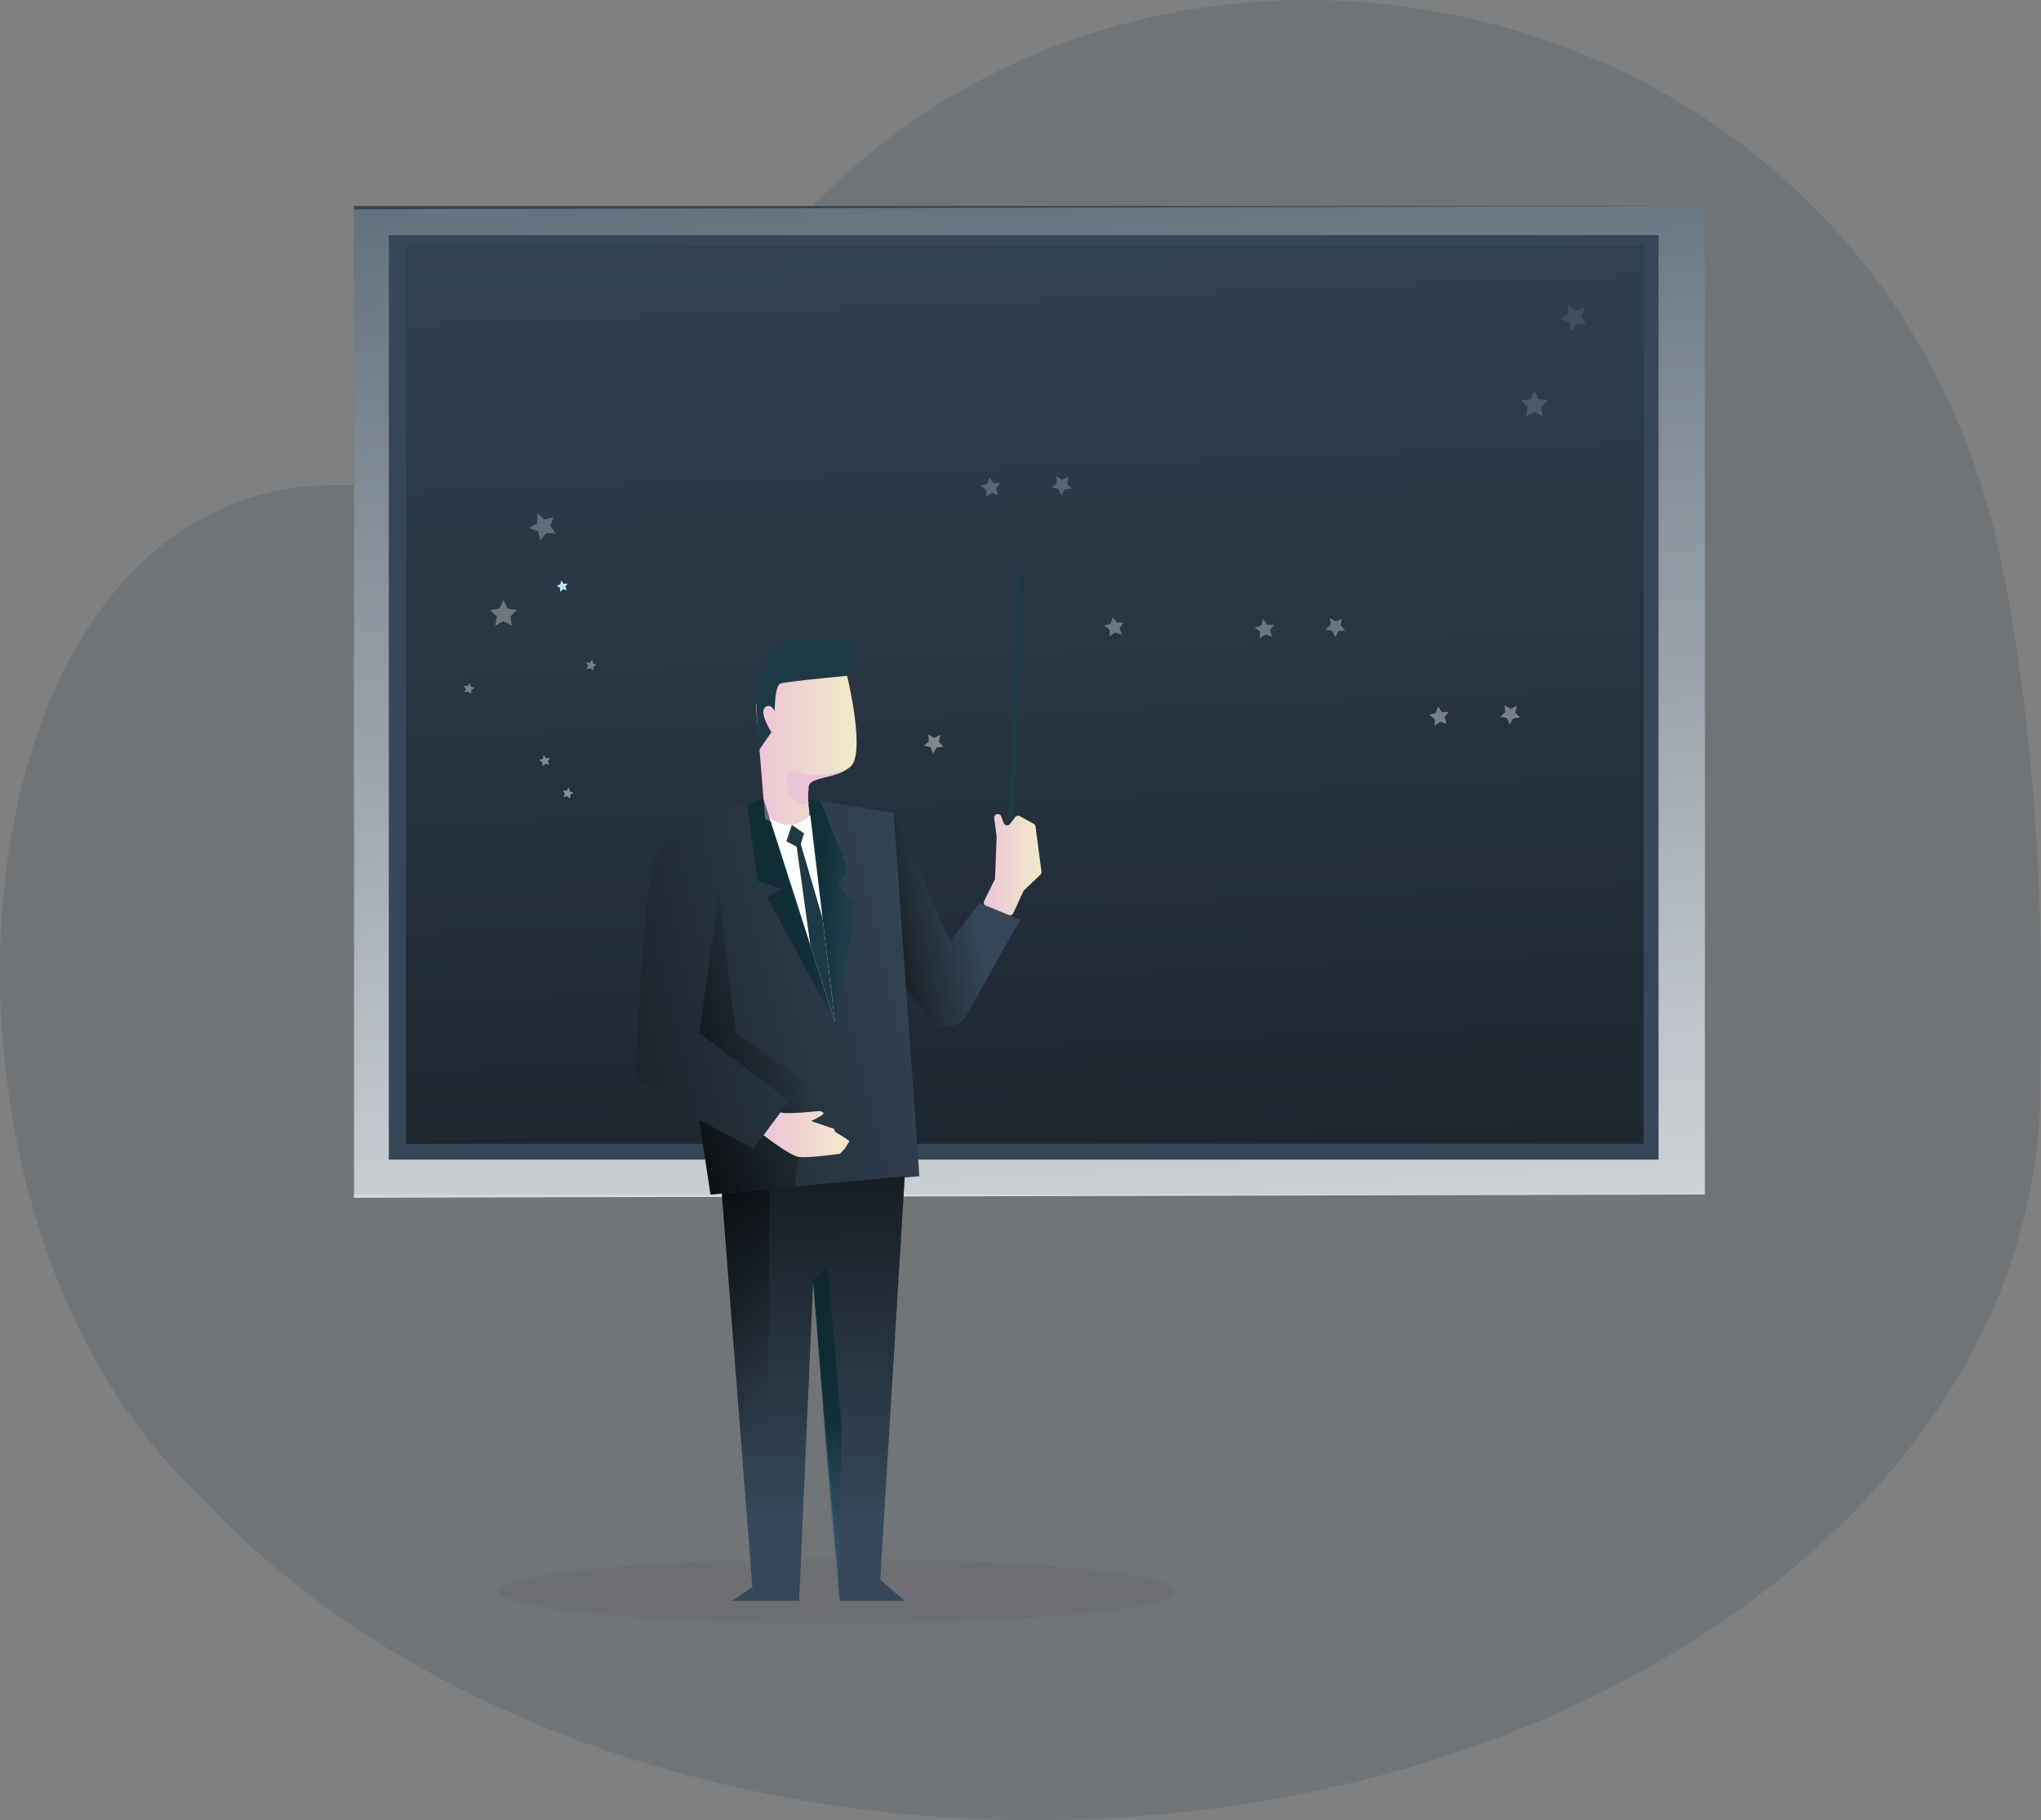 <svg id="Layer_1" data-name="Layer 1" xmlns="http://www.w3.org/2000/svg" xmlns:xlink="http://www.w3.org/1999/xlink" width="667.76" height="595.4" viewBox="0 0 667.76 595.4">
  <rect x="0" y="0" width="667.76" height="595.4" fill="#808080" stroke="none"/>
  <defs>
    <linearGradient id="linear-gradient" x1="315.97" y1="62.84" x2="357.05" y2="730.37" gradientTransform="translate(0 -172)" gradientUnits="userSpaceOnUse">
      <stop offset="0.02" stop-color="#fff" stop-opacity="0"/>
      <stop offset="1" stop-color="#fff"/>
    </linearGradient>
    <linearGradient id="linear-gradient-2" x1="326.73" y1="188.96" x2="354.88" y2="877.02" gradientTransform="translate(0 -172)" gradientUnits="userSpaceOnUse">
      <stop offset="0" stop-opacity="0"/>
      <stop offset="0.91" stop-opacity="0.8"/>
      <stop offset="1"/>
    </linearGradient>
    <linearGradient id="linear-gradient-3" x1="318.04" y1="300.74" x2="274.68" y2="291.17" gradientTransform="matrix(1, 0, 0, -1, 0, 598)" xlink:href="#linear-gradient-2"/>
    <linearGradient id="linear-gradient-4" x1="313.11" y1="284.18" x2="120.52" y2="237.44" gradientTransform="matrix(1, 0, 0, -1, 0, 598)" xlink:href="#linear-gradient-2"/>
    <linearGradient id="linear-gradient-5" x1="168.68" y1="46.28" x2="156.86" y2="505.79" gradientTransform="matrix(1, 0, 0, 1, 0, 0)" xlink:href="#linear-gradient"/>
    <linearGradient id="linear-gradient-6" x1="180.74" y1="46.59" x2="168.92" y2="506.1" gradientTransform="matrix(1, 0, 0, 1, 0, 0)" xlink:href="#linear-gradient"/>
    <linearGradient id="linear-gradient-7" x1="504.01" y1="54.91" x2="492.18" y2="514.42" gradientTransform="matrix(1, 0, 0, 1, 0, 0)" xlink:href="#linear-gradient"/>
    <linearGradient id="linear-gradient-8" x1="516.02" y1="55.22" x2="504.19" y2="514.73" gradientTransform="matrix(1, 0, 0, 1, 0, 0)" xlink:href="#linear-gradient"/>
    <linearGradient id="linear-gradient-9" x1="326.86" y1="50.35" x2="315.03" y2="509.86" gradientTransform="matrix(1, 0, 0, 1, 0, 0)" xlink:href="#linear-gradient"/>
    <linearGradient id="linear-gradient-10" x1="350.19" y1="50.95" x2="338.36" y2="510.46" gradientTransform="matrix(1, 0, 0, 1, 0, 0)" xlink:href="#linear-gradient"/>
    <linearGradient id="linear-gradient-11" x1="475.39" y1="54.18" x2="463.57" y2="513.68" gradientTransform="matrix(1, 0, 0, 1, 0, 0)" xlink:href="#linear-gradient"/>
    <linearGradient id="linear-gradient-12" x1="498.67" y1="54.78" x2="486.84" y2="514.28" gradientTransform="matrix(1, 0, 0, 1, 0, 0)" xlink:href="#linear-gradient"/>
    <linearGradient id="linear-gradient-13" x1="417.57" y1="52.69" x2="405.74" y2="512.19" gradientTransform="matrix(1, 0, 0, 1, 0, 0)" xlink:href="#linear-gradient"/>
    <linearGradient id="linear-gradient-14" x1="440.84" y1="53.29" x2="429.01" y2="512.79" gradientTransform="matrix(1, 0, 0, 1, 0, 0)" xlink:href="#linear-gradient"/>
    <linearGradient id="linear-gradient-15" x1="368.36" y1="51.42" x2="356.54" y2="510.93" gradientTransform="matrix(1, 0, 0, 1, 0, 0)" xlink:href="#linear-gradient"/>
    <linearGradient id="linear-gradient-16" x1="310.46" y1="49.93" x2="298.63" y2="509.44" gradientTransform="matrix(1, 0, 0, 1, 0, 0)" xlink:href="#linear-gradient"/>
    <linearGradient id="linear-gradient-17" x1="191.34" y1="46.87" x2="179.52" y2="506.37" gradientTransform="matrix(1, 0, 0, 1, 0, 0)" xlink:href="#linear-gradient"/>
    <linearGradient id="linear-gradient-18" x1="183.38" y1="46.66" x2="171.56" y2="506.17" gradientTransform="matrix(1, 0, 0, 1, 0, 0)" xlink:href="#linear-gradient"/>
    <linearGradient id="linear-gradient-19" x1="197.86" y1="47.03" x2="186.03" y2="506.54" gradientTransform="matrix(1, 0, 0, 1, 0, 0)" xlink:href="#linear-gradient"/>
    <linearGradient id="linear-gradient-20" x1="158.09" y1="46.01" x2="146.26" y2="505.52" gradientTransform="matrix(1, 0, 0, 1, 0, 0)" xlink:href="#linear-gradient"/>
    <linearGradient id="linear-gradient-21" x1="317.75" y1="415.69" x2="350.73" y2="415.69" gradientTransform="translate(-70.47 -172)" gradientUnits="userSpaceOnUse">
      <stop offset="0" stop-color="#ecc4d7"/>
      <stop offset="0.42" stop-color="#efd4d1"/>
      <stop offset="1" stop-color="#f2eac9"/>
    </linearGradient>
    <linearGradient id="linear-gradient-22" x1="268.31" y1="103.1" x2="264.93" y2="266.41" gradientTransform="matrix(1, 0, 0, -1, 0, 598)" xlink:href="#linear-gradient-2"/>
    <linearGradient id="linear-gradient-23" x1="302.81" y1="610.41" x2="224.09" y2="689.64" gradientTransform="translate(0 -172)" gradientUnits="userSpaceOnUse">
      <stop offset="0.36" stop-color="#00272e"/>
      <stop offset="0.75" stop-color="#3f80a1" stop-opacity="0.25"/>
      <stop offset="1" stop-color="#69b9eb" stop-opacity="0"/>
    </linearGradient>
    <linearGradient id="linear-gradient-24" x1="392.34" y1="454.85" x2="411.22" y2="454.85" xlink:href="#linear-gradient-21"/>
    <linearGradient id="linear-gradient-25" x1="259.59" y1="262.45" x2="197.64" y2="238.23" gradientTransform="matrix(1, 0, 0, -1, 0, 598)" xlink:href="#linear-gradient-2"/>
    <linearGradient id="linear-gradient-26" x1="228.51" y1="466.44" x2="337.34" y2="477.6" gradientTransform="translate(0 -172)" gradientUnits="userSpaceOnUse">
      <stop offset="0.36" stop-color="#00272e"/>
      <stop offset="0.75" stop-color="#3f80a1" stop-opacity="0.25"/>
      <stop offset="0.77" stop-color="#4284a6" stop-opacity="0.06"/>
      <stop offset="1" stop-color="#69b9eb" stop-opacity="0"/>
    </linearGradient>
    <linearGradient id="linear-gradient-27" x1="299.06" y1="465.7" x2="407.88" y2="476.86" gradientTransform="translate(-70.47 -172)" xlink:href="#linear-gradient-23"/>
    <linearGradient id="linear-gradient-28" x1="320.28" y1="543" x2="348.38" y2="543" xlink:href="#linear-gradient-21"/>
    <linearGradient id="linear-gradient-29" x1="253.79" y1="136.79" x2="174.39" y2="184.66" gradientTransform="matrix(1, 0, 0, -1, 0, 598)" xlink:href="#linear-gradient-2"/>
    <linearGradient id="linear-gradient-30" x1="339.64" y1="430.39" x2="366.1" y2="464.92" xlink:href="#linear-gradient-21"/>
  </defs>
  <title>presentation</title>
  <path d="M667.53,355.23c0,132.64-147.33,240.17-329.09,240.17-114.07,0-214.57-42.34-273.62-106.66-100.75-94.55-83.27-331.88,47-330.1a294.63,294.63,0,0,0,41.78-2.14c32.91-4.25,52.86-14.2,65-25,3-2.65,6.71-8.14,11-15.59C334.53-68.73,613.25-23.3,655,185c13.58,67.68,13.19,132.21,12.48,166.11C667.53,352.46,667.53,353.84,667.53,355.23Z" transform="translate(0 0)" fill="#354758" opacity="0.18" style="isolation: isolate"/>
  <ellipse id="Oval" cx="274.06" cy="520.56" rx="110.67" ry="10.6" fill="#000405" opacity="0.05" style="isolation: isolate"/>
  <g id="V3">
    <g id="v3.v1">
      <g id="command-center-copy">
        <polygon id="Rectangle-path" points="115.8 67.4 557.83 67.4 557.83 390.76 115.8 390.76 115.8 67.4" fill="#354758"/>
        <polygon id="Rectangle-path-2" points="115.8 68.46 557.83 67.4 557.83 390.76 115.8 391.82 115.8 68.46" fill="url(#linear-gradient)"/>
        <rect x="127.22" y="76.92" width="415.41" height="302.43" fill="#354758"/>
        <polygon points="132.89 80.27 537.77 80.27 537.77 374.16 132.89 374.16 132.89 80.27" fill="url(#linear-gradient-2)"/>
        <path d="M333.78,300.92l-11.46-4.69-2-.81L310.9,308l-18.52-42-13.09,33,23.95,33.63a7.73,7.73,0,0,0,13.29-1.2Z" transform="translate(0 0)" fill="#354758"/>
        <path d="M333.78,300.92l-11.46-4.69-2-.81L310.9,308l-18.52-42-13.09,33,23.95,33.63a7.73,7.73,0,0,0,13.29-1.2Z" transform="translate(0 0)" fill="url(#linear-gradient-3)"/>
        <path d="M249.76,261.24s-27.41,8.53-33.62,15.43-8.28,75.9-8.28,75.9l20.95,13.79,3.66,24.4,68.31-6L292.38,266l-28-4.74Z" transform="translate(0 0)" fill="#354758"/>
        <path d="M249.76,261.24s-27.41,8.53-33.62,15.43-8.28,75.9-8.28,75.9l20.95,13.79,3.66,24.4,68.31-6L292.38,266l-28-4.74Z" transform="translate(0 0)" fill="url(#linear-gradient-4)"/>
        <g>
          <polygon points="164.74 196.3 166.09 199.08 169.15 199.53 166.99 201.69 167.44 204.65 164.74 203.22 162.04 204.65 162.58 201.69 160.33 199.53 163.39 199.08 164.74 196.3" fill="url(#linear-gradient-5)"/>
          <polygon points="181.21 169.08 180.04 171.96 181.84 174.56 178.69 174.38 176.8 176.81 176.08 173.84 173.11 172.76 175.72 171.15 175.81 168 178.24 169.98 181.21 169.08" fill="url(#linear-gradient-6)"/>
          <polygon points="502.05 127.85 503.4 130.55 506.46 131 504.21 133.15 504.75 136.21 502.05 134.77 499.26 136.21 499.8 133.15 497.64 131 500.61 130.55 502.05 127.85" fill="url(#linear-gradient-7)"/>
          <polygon points="518.42 100.64 517.35 103.51 519.05 106.03 516 105.85 514.11 108.36 513.3 105.31 510.42 104.32 513.03 102.61 513.12 99.56 515.46 101.54 518.42 100.64" fill="url(#linear-gradient-8)"/>
          <polygon points="327.32 157.94 325.88 159.74 326.6 161.9 324.44 161.18 322.64 162.53 322.73 160.28 320.84 158.93 323 158.3 323.72 156.15 324.98 158.03 327.32 157.94" fill="url(#linear-gradient-9)"/>
          <polygon points="350.63 159.83 348.38 160.1 347.21 162.08 346.31 159.92 344.15 159.56 345.77 158.03 345.5 155.79 347.48 156.96 349.55 155.97 349.1 158.21 350.63 159.83" fill="url(#linear-gradient-10)"/>
          <polygon points="473.98 232.86 472.63 234.65 473.35 236.81 471.19 236.09 469.39 237.44 469.39 235.19 467.59 233.84 469.75 233.22 470.47 231.06 471.73 232.95 473.98 232.86" fill="url(#linear-gradient-11)"/>
          <polygon points="497.28 234.74 495.03 235.01 493.95 236.99 493.05 234.92 490.8 234.47 492.51 232.95 492.24 230.7 494.22 231.87 496.29 230.88 495.75 233.13 497.28 234.74" fill="url(#linear-gradient-12)"/>
          <polygon points="416.85 204.38 415.5 206.18 416.21 208.33 414.06 207.53 412.17 208.87 412.26 206.63 410.46 205.28 412.62 204.65 413.25 202.5 414.6 204.38 416.85 204.38" fill="url(#linear-gradient-13)"/>
          <polygon points="440.15 206.27 437.9 206.45 436.82 208.42 435.92 206.36 433.67 205.91 435.38 204.38 435.11 202.14 437 203.3 439.07 202.41 438.62 204.56 440.15 206.27" fill="url(#linear-gradient-14)"/>
          <polygon points="367.63 203.66 366.28 205.46 367 207.62 364.84 206.9 363.04 208.25 363.04 206 361.24 204.65 363.4 204.02 364.12 201.87 365.38 203.66 367.63 203.66" fill="url(#linear-gradient-15)"/>
          <polygon points="308.7 244.26 306.45 244.53 305.28 246.51 304.38 244.35 302.22 243.99 303.93 242.47 303.66 240.22 305.55 241.39 307.62 240.4 307.17 242.65 308.7 244.26" fill="url(#linear-gradient-16)"/>
          <polygon points="184.09 258.55 185.34 258.63 186.15 257.65 186.42 258.9 187.68 259.35 186.6 259.98 186.51 261.24 185.52 260.43 184.35 260.79 184.8 259.62 184.09 258.55" fill="url(#linear-gradient-17)"/>
          <polygon points="177.88 247.05 178.69 248.04 179.95 247.95 179.23 249.02 179.68 250.19 178.51 249.83 177.52 250.64 177.43 249.38 176.44 248.66 177.61 248.22 177.88 247.05" fill="url(#linear-gradient-18)"/>
          <polygon points="191.73 216.69 192.99 216.78 193.8 215.79 194.07 217.05 195.24 217.5 194.16 218.13 194.16 219.38 193.17 218.57 191.91 218.93 192.45 217.77 191.73 216.69" fill="url(#linear-gradient-19)"/>
          <polygon points="151.69 224.32 152.95 224.41 153.76 223.43 154.03 224.59 155.29 225.04 154.21 225.76 154.12 227.02 153.13 226.21 151.96 226.48 152.41 225.4 151.69 224.32" fill="url(#linear-gradient-20)"/>
        </g>
        <polygon points="183.63 189.92 184.44 191 185.7 190.91 184.98 191.9 185.43 193.06 184.18 192.79 183.28 193.6 183.19 192.26 182.1 191.63 183.28 191.18 183.63 189.92" fill="#b5eaff"/>
        <path d="M278.24,250.81a10,10,0,0,1-2,1.35h0c-5.22,2.77-12.35,2.06-11.69,6a15.43,15.43,0,0,0-.05,4.5c.05.89.17,1.77.27,2.67a5.24,5.24,0,0,1-7.13,5.49l-7.3-2.86-3.06-37.47s10.61-24.43,29.87-9.43C277.12,221.09,283.36,246.4,278.24,250.81Z" transform="translate(0 0)" fill="url(#linear-gradient-21)"/>
        <polygon points="287.99 516.78 296.01 523.69 274.79 523.69 266.04 418.96 261.46 523.69 239.6 523.69 246.16 519.21 236.17 390.41 251.75 388.94 296.01 384.75 287.99 516.78" fill="#354758"/>
        <polygon points="287.99 516.78 296.01 523.69 274.79 523.69 266.04 418.96 261.46 523.69 239.6 523.69 246.16 519.21 236.17 390.41 251.75 388.94 296.01 384.75 287.99 516.78" fill="url(#linear-gradient-22)"/>
        <path d="M277.12,221.09a7,7,0,0,0,1.53-8c-1.8-5.47-9-3.5-9-3.5H258.13a19.89,19.89,0,0,0-9.89,11.32,17.92,17.92,0,0,0-.81,9.43l.81,15.18,4.14-6s-4-6.2-2.16-8,3.24,1.08,3.24,1.08,0-8.36,1.88-9S277.12,221.09,277.12,221.09Z" transform="translate(0 0)" fill="#1d3945"/>
        <polygon points="266.05 418.97 270.73 414.39 275.32 466.12 274.15 523.7 266.05 418.97" opacity="0.61" fill="url(#linear-gradient-23)" style="isolation: isolate"/>
        <path d="M329.21,279.11l4.41-92.51h1.71l-4.41,99.52s-1.26,2.07-1.71,0A39.08,39.08,0,0,1,329.21,279.11Z" transform="translate(0 0)" fill="#1d3945"/>
      </g>
    </g>
  </g>
  <path d="M325.39,287.85,322,294.71a1.19,1.19,0,0,0,.53,1.6h.09l7.38,3a1.18,1.18,0,0,0,1.54-.61l3.29-7.16a1,1,0,0,1,.27-.37l5.27-5a1.21,1.21,0,0,0,.37-1l-1.94-14.79a1.22,1.22,0,0,0-.6-.89L333.69,267a1.2,1.2,0,0,0-1.54.31l-1.71,2.21a1.2,1.2,0,0,1-1.68.21,1.12,1.12,0,0,1-.39-.52l-.8-2.14a1.19,1.19,0,0,0-.89-.75h0a1.2,1.2,0,0,0-1.41.92,1.41,1.41,0,0,0,0,.41l.8,6.05v.21l-.53,13.46A1.33,1.33,0,0,1,325.39,287.85Z" transform="translate(0 0)" fill="url(#linear-gradient-24)"/>
  <polygon points="228.81 366.37 246.5 375.79 258.18 360.12 228.81 337.85 235.23 292.31 240.75 337.85 264.25 354.64 260.01 388.15 232.47 390.76 228.81 366.37" fill="url(#linear-gradient-25)"/>
  <polygon points="249.75 261.24 244.4 263.02 247.88 288.17 255.47 290.7 250.98 293.69 273.18 334.4 249.75 261.24" opacity="0.61" fill="url(#linear-gradient-26)" style="isolation: isolate"/>
  <path d="M264.35,261.24" transform="translate(0 0)" fill="#335162"/>
  <path d="M264.35,261.24s2.71,23,5.26,43.21c1.76,13.93,3.69,26.19,3.57,29.95l7-37.7-5.92-7.09,3.11-5.18-9-22.51Z" transform="translate(0 0)" opacity="0.61" fill="url(#linear-gradient-27)" style="isolation: isolate"/>
  <path d="M251.76,267.49s6.87,6,13.34-.92l8.08,67.83Z" transform="translate(0 0)" fill="#fff"/>
  <polygon points="259.07 269.86 257.28 275.21 261.59 277.45 263.06 272.62 259.07 269.86" fill="#1d3945"/>
  <polygon points="265.14 309.3 260.61 276.7 261.99 276.12 269.14 300.49 273.18 334.4 265.14 309.3" fill="#1d3945"/>
  <path d="M249.81,371.35s8.4,6.55,11.43,7.08,13.55-1,13.55-1l1.57-1.62,1.55-2.52a37.42,37.42,0,0,0-4-2.59c-.78-.26-1-1.38-1-1.38l-7.51-2.59s3.8-1.81,4-2.41-1.29-.87-1.29-.87-11.71,1.25-12.71.37Z" transform="translate(0 0)" fill="url(#linear-gradient-28)"/>
  <polygon points="251.75 388.94 251.09 517.24 239.6 523.69 246.16 519.21 236.17 390.41 251.75 388.94" fill="url(#linear-gradient-29)"/>
  <path d="M264.53,258.19a15.42,15.42,0,0,0,0,4.5c-.32.08-.56.13-.71.18-.81.22-3,.12-5-2.53s-2.4-9.87,2.89-7.59c3.62,1.56,10.53.34,14.53-.59C271,254.93,263.86,254.22,264.53,258.19Z" transform="translate(0 0)" fill="url(#linear-gradient-30)"/>
</svg>
